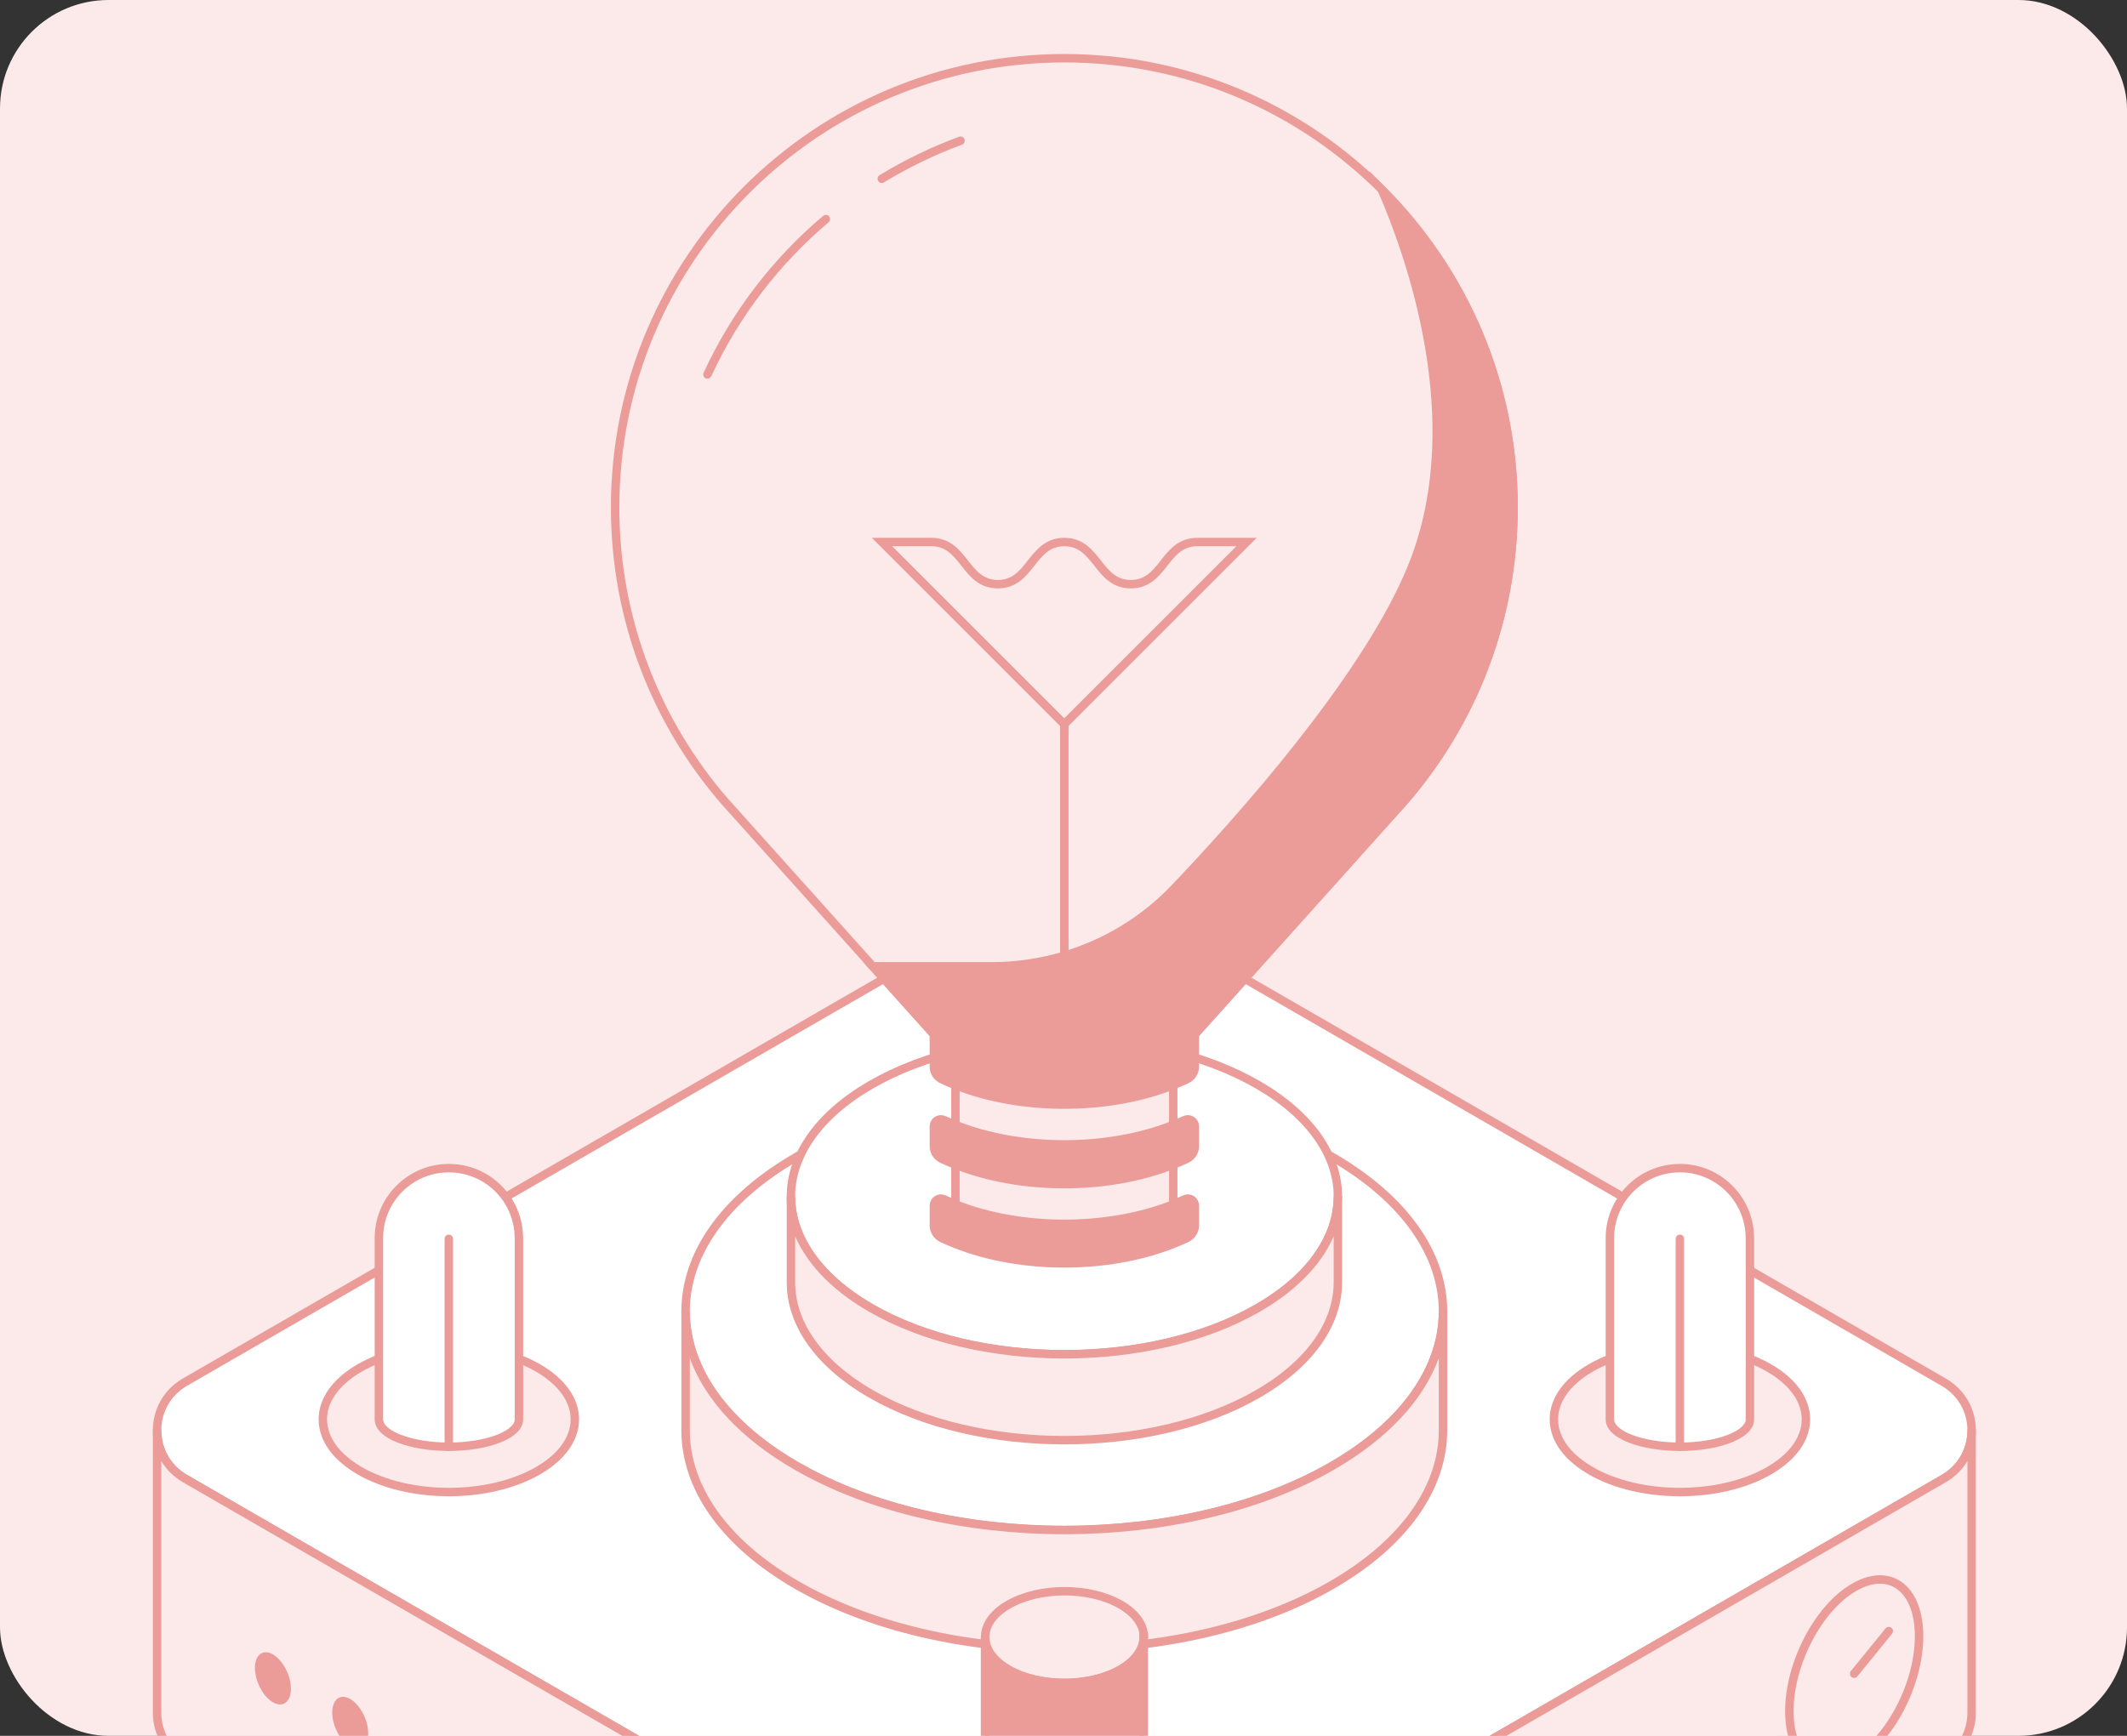 <svg width="196" height="160" viewBox="0 0 196 160" fill="none" xmlns="http://www.w3.org/2000/svg">
<rect x="0" y="0" width="196" height="160" fill="#333333" stroke="none"/>
<g clip-path="url(#clip0_6062_6978)">
<rect width="196" height="160" rx="10" fill="#FBEAE9"/>
<path d="M181.683 173.284C181.683 175.006 180.828 176.728 179.119 177.719L164.265 186.298L105.764 220.072C101.011 222.817 95.151 222.817 90.398 220.072L31.89 186.298L17.037 177.719C15.327 176.728 14.473 175.006 14.473 173.284C14.473 171.561 15.327 169.832 17.037 168.842L90.398 126.489C95.151 123.743 101.011 123.743 105.764 126.489L179.119 168.848C180.828 169.839 181.683 171.561 181.683 173.284Z" fill="#FBEAE9"/>
<path d="M181.683 131.843C181.683 133.565 180.828 135.288 179.119 136.279L164.265 144.858L105.764 178.631C101.011 181.377 95.151 181.377 90.398 178.631L31.89 144.858L17.037 136.279C15.327 135.288 14.473 133.565 14.473 131.843C14.473 130.121 15.327 128.392 17.037 127.401L90.398 85.048C95.151 82.303 101.011 82.303 105.764 85.048L179.119 127.408C180.828 128.398 181.683 130.121 181.683 131.843Z" fill="white" stroke="#EB9B98" stroke-width="0.777" stroke-linecap="round" stroke-linejoin="round"/>
<path d="M181.683 131.844V157.867C181.683 159.589 180.828 161.311 179.119 162.302L105.764 204.655C101.011 207.401 95.151 207.401 90.398 204.655L17.037 162.302C15.327 161.311 14.473 159.589 14.473 157.867V131.844C14.473 133.566 15.327 135.288 17.037 136.279L31.89 144.858L90.398 178.632C95.151 181.378 101.011 181.378 105.764 178.632L164.265 144.858L179.119 136.279C180.828 135.288 181.683 133.566 181.683 131.844Z" fill="#FBEAE9" stroke="#EB9B98" stroke-width="0.777" stroke-linecap="round" stroke-linejoin="round"/>
<path d="M166.414 130.827C166.414 131.312 166.324 131.798 166.142 132.271C165.683 133.481 164.64 134.627 163.015 135.566C158.482 138.182 151.127 138.182 146.588 135.566C144.963 134.627 143.914 133.475 143.46 132.271C143.279 131.798 143.188 131.312 143.188 130.827C143.188 129.111 144.322 127.395 146.588 126.087C151.12 123.471 158.476 123.471 163.015 126.087C165.281 127.395 166.414 129.111 166.414 130.827Z" fill="#FBEAE9" stroke="#EB9B98" stroke-width="0.777" stroke-miterlimit="10" stroke-linecap="round"/>
<path d="M161.247 114.121C161.247 110.56 158.359 107.672 154.798 107.672C151.236 107.672 148.349 110.56 148.349 114.121V130.833C148.349 131.014 148.4 131.196 148.498 131.377C148.75 131.83 149.333 132.264 150.239 132.614C152.758 133.598 156.844 133.598 159.363 132.614C160.269 132.257 160.845 131.83 161.104 131.377C161.208 131.196 161.253 131.014 161.253 130.833V114.121H161.247Z" fill="white" stroke="#EB9B98" stroke-width="0.777" stroke-linecap="round" stroke-linejoin="round"/>
<path d="M154.798 114.186V133.352" stroke="#EB9B98" stroke-width="0.777" stroke-linecap="round" stroke-linejoin="round"/>
<path d="M52.973 130.827C52.973 131.312 52.882 131.798 52.701 132.271C52.241 133.481 51.199 134.627 49.574 135.566C45.041 138.182 37.685 138.182 33.146 135.566C31.521 134.627 30.472 133.475 30.019 132.271C29.838 131.798 29.747 131.312 29.747 130.827C29.747 129.111 30.88 127.395 33.146 126.087C37.679 123.471 45.035 123.471 49.574 126.087C51.84 127.395 52.973 129.111 52.973 130.827Z" fill="#FBEAE9" stroke="#EB9B98" stroke-width="0.777" stroke-miterlimit="10" stroke-linecap="round"/>
<path d="M47.812 114.121C47.812 110.56 44.925 107.672 41.363 107.672C37.802 107.672 34.914 110.56 34.914 114.121V130.833C34.914 131.014 34.966 131.196 35.063 131.377C35.316 131.83 35.898 132.264 36.805 132.614C39.324 133.598 43.409 133.598 45.928 132.614C46.834 132.257 47.411 131.83 47.67 131.377C47.773 131.196 47.819 131.014 47.819 130.833V114.121H47.812Z" fill="white" stroke="#EB9B98" stroke-width="0.777" stroke-linecap="round" stroke-linejoin="round"/>
<path d="M41.356 114.186V133.352" stroke="#EB9B98" stroke-width="0.777" stroke-linecap="round" stroke-linejoin="round"/>
<path d="M132.971 120.875C132.971 122.332 132.699 123.789 132.155 125.22C130.769 128.852 127.642 132.303 122.747 135.126C109.123 142.993 87.024 142.993 73.401 135.126C68.512 132.303 65.372 128.852 63.993 125.22C63.449 123.795 63.177 122.332 63.177 120.875C63.177 115.721 66.583 110.567 73.401 106.63C87.024 98.763 109.123 98.763 122.747 106.63C129.558 110.567 132.971 115.721 132.971 120.875Z" fill="white" stroke="#EB9B98" stroke-width="0.777" stroke-miterlimit="10" stroke-linecap="round"/>
<path d="M132.971 120.875V131.844C132.971 136.998 129.558 142.152 122.747 146.089C109.123 153.956 87.024 153.956 73.401 146.089C66.583 142.152 63.177 136.998 63.177 131.844V120.875C63.177 122.332 63.449 123.789 63.993 125.22C65.372 128.852 68.506 132.303 73.401 135.126C87.024 142.994 109.123 142.994 122.747 135.126C127.635 132.303 130.769 128.852 132.155 125.22C132.699 123.795 132.971 122.332 132.971 120.875Z" fill="#FBEAE9" stroke="#EB9B98" stroke-width="0.777" stroke-miterlimit="10" stroke-linecap="round"/>
<path d="M123.284 110.275C123.284 111.324 123.09 112.38 122.695 113.409C121.698 116.031 119.432 118.524 115.903 120.564C106.061 126.249 90.106 126.249 80.264 120.564C76.729 118.524 74.463 116.031 73.472 113.409C73.077 112.38 72.883 111.324 72.883 110.275C72.883 106.552 75.343 102.829 80.264 99.986C90.106 94.301 106.061 94.301 115.903 99.986C120.824 102.829 123.284 106.552 123.284 110.275Z" fill="white" stroke="#EB9B98" stroke-width="0.777" stroke-miterlimit="10" stroke-linecap="round"/>
<path d="M123.284 110.275V118.194C123.284 121.917 120.824 125.641 115.903 128.483C106.061 134.168 90.106 134.168 80.264 128.483C75.337 125.641 72.883 121.917 72.883 118.194V110.275C72.883 111.324 73.077 112.38 73.472 113.409C74.469 116.032 76.735 118.525 80.264 120.564C90.106 126.249 106.061 126.249 115.903 120.564C119.438 118.525 121.698 116.032 122.695 113.409C123.09 112.38 123.284 111.324 123.284 110.275Z" fill="#FBEAE9" stroke="#EB9B98" stroke-width="0.777" stroke-miterlimit="10" stroke-linecap="round"/>
<path d="M139.472 46.768C139.472 57.115 135.671 66.588 129.397 73.84L115.476 89.354L109.933 95.532C109.35 95.836 108.748 96.114 108.113 96.354C102.085 98.743 94.069 98.743 88.041 96.354C87.406 96.114 86.804 95.836 86.222 95.532L80.679 89.354L80.42 89.07L66.758 73.84C60.477 66.588 56.683 57.115 56.683 46.768C56.683 23.905 75.214 5.367 98.077 5.367C109.506 5.367 119.846 9.997 127.338 17.482C134.836 24.98 139.472 35.327 139.472 46.768Z" fill="#FBEAE9" stroke="#EB9B98" stroke-width="0.777" stroke-linecap="round" stroke-linejoin="round"/>
<path d="M139.472 46.768C139.472 57.115 135.671 66.588 129.397 73.84L115.476 89.354L109.933 95.531C109.35 95.835 108.748 96.114 108.114 96.353C102.085 98.743 94.069 98.743 88.041 96.353C87.406 96.114 86.804 95.835 86.222 95.531L80.679 89.354L80.42 89.069H91.421C93.694 89.069 95.934 88.732 98.077 88.091C101.898 86.952 105.407 84.834 108.217 81.895C108.483 81.61 108.761 81.325 109.04 81.027C116.531 73.082 126.995 60.76 130.446 51.398C135.179 38.577 130.141 23.963 127.338 17.481C134.836 24.98 139.472 35.327 139.472 46.768Z" fill="#EB9B98" stroke="#EB9B98" stroke-width="0.777" stroke-miterlimit="10" stroke-linecap="round"/>
<path d="M85.826 49.961C88.889 49.961 88.889 53.846 91.952 53.846C95.014 53.846 95.014 49.961 98.077 49.961C101.14 49.961 101.14 53.846 104.202 53.846C107.265 53.846 107.265 49.961 110.328 49.961H114.867L98.07 66.757L81.274 49.961H85.813H85.826Z" stroke="#EB9B98" stroke-width="0.777" stroke-miterlimit="10"/>
<path d="M98.077 66.757V93.596" stroke="#EB9B98" stroke-width="0.777" stroke-linecap="round" stroke-linejoin="round"/>
<path d="M81.255 16.478C83.541 15.086 85.962 13.908 88.513 12.969" stroke="#EB9B98" stroke-width="0.777" stroke-miterlimit="10" stroke-linecap="round"/>
<path d="M65.19 34.517C67.748 28.974 71.491 24.092 76.101 20.194" stroke="#EB9B98" stroke-width="0.777" stroke-miterlimit="10" stroke-linecap="round"/>
<path d="M110.102 95.447V98.316C110.102 98.821 109.804 99.281 109.344 99.494C108.943 99.682 108.535 99.857 108.114 100.019C102.086 102.408 94.07 102.408 88.041 100.019C87.621 99.857 87.206 99.682 86.811 99.494C86.352 99.281 86.054 98.821 86.054 98.316V95.454C86.688 95.79 87.342 96.101 88.035 96.36C94.063 98.749 102.079 98.749 108.107 96.36C108.8 96.095 109.461 95.79 110.095 95.447H110.102Z" fill="#EB9B98" stroke="#EB9B98" stroke-width="0.777" stroke-miterlimit="10" stroke-linecap="round"/>
<path d="M110.102 103.82V105.646C110.102 106.151 109.804 106.611 109.344 106.824C108.943 107.012 108.535 107.187 108.114 107.355C102.086 109.744 94.07 109.744 88.041 107.355C87.621 107.193 87.213 107.012 86.811 106.824C86.352 106.611 86.054 106.151 86.054 105.646V103.82C86.054 103.347 86.539 103.036 86.967 103.231C87.316 103.392 87.672 103.541 88.041 103.684C94.07 106.073 102.086 106.073 108.114 103.684C108.477 103.541 108.839 103.386 109.189 103.231C109.616 103.036 110.102 103.347 110.102 103.82Z" fill="#EB9B98" stroke="#EB9B98" stroke-width="0.777" stroke-miterlimit="10" stroke-linecap="round"/>
<path d="M110.102 111.124V112.95C110.102 113.455 109.804 113.914 109.344 114.128C108.943 114.316 108.535 114.491 108.114 114.659C102.086 117.048 94.07 117.048 88.041 114.659C87.621 114.497 87.213 114.316 86.811 114.128C86.352 113.914 86.054 113.455 86.054 112.95V111.124C86.054 110.651 86.539 110.34 86.967 110.534C87.316 110.696 87.672 110.845 88.041 110.988C94.07 113.377 102.086 113.377 108.114 110.988C108.477 110.845 108.839 110.69 109.189 110.534C109.616 110.34 110.102 110.651 110.102 111.124Z" fill="#EB9B98" stroke="#EB9B98" stroke-width="0.777" stroke-miterlimit="10" stroke-linecap="round"/>
<path d="M108.114 107.354V111.013C102.085 113.402 94.069 113.402 88.041 111.013V107.354C94.069 109.744 102.085 109.744 108.114 107.354Z" fill="#FBEAE9" stroke="#EB9B98" stroke-width="0.777" stroke-linecap="round" stroke-linejoin="round"/>
<path d="M108.114 100.025V103.69C102.085 106.08 94.069 106.08 88.041 103.69V100.025C94.069 102.415 102.085 102.415 108.114 100.025Z" fill="#FBEAE9" stroke="#EB9B98" stroke-width="0.777" stroke-linecap="round" stroke-linejoin="round"/>
<path d="M105.394 150.893C105.394 151.198 105.336 151.502 105.226 151.806C104.935 152.57 104.281 153.289 103.258 153.885C100.402 155.536 95.772 155.536 92.917 153.885C91.894 153.295 91.234 152.57 90.949 151.806C90.832 151.508 90.78 151.204 90.78 150.893C90.78 149.812 91.493 148.731 92.924 147.908C95.779 146.257 100.409 146.257 103.264 147.908C104.695 148.731 105.407 149.812 105.407 150.893H105.394Z" fill="#FBEAE9" stroke="#EB9B98" stroke-width="0.777" stroke-linecap="round" stroke-linejoin="round"/>
<path d="M105.395 150.894V162.432C105.395 163.513 104.682 164.595 103.251 165.417C100.396 167.068 95.766 167.068 92.911 165.417C91.48 164.595 90.768 163.513 90.768 162.432V150.894C90.768 151.198 90.826 151.502 90.936 151.807C91.227 152.571 91.881 153.289 92.904 153.885C95.76 155.536 100.389 155.536 103.245 153.885C104.268 153.296 104.928 152.571 105.213 151.807C105.33 151.509 105.382 151.204 105.382 150.894H105.395Z" fill="#EB9B98" stroke="#EB9B98" stroke-width="0.777" stroke-miterlimit="10"/>
<path d="M176.84 150.822C176.84 146.419 174.165 144.399 170.863 146.302C167.561 148.206 164.887 153.321 164.887 157.724C164.887 162.127 167.561 164.147 170.863 162.244C174.165 160.34 176.84 155.225 176.84 150.822Z" fill="#FBEAE9" stroke="#EB9B98" stroke-width="0.777" stroke-linecap="round" stroke-linejoin="round"/>
<path d="M170.856 154.273L174.049 150.343" stroke="#EB9B98" stroke-width="0.777" stroke-linecap="round" stroke-linejoin="round"/>
<path d="M26.808 155.658C26.808 156.876 26.063 157.439 25.15 156.908C24.237 156.377 23.492 154.959 23.492 153.742C23.492 152.524 24.237 151.961 25.15 152.492C26.063 153.023 26.808 154.441 26.808 155.658Z" fill="#EB9B98"/>
<path d="M33.929 159.77C33.929 160.987 33.185 161.55 32.272 161.019C31.359 160.488 30.614 159.07 30.614 157.853C30.614 156.636 31.359 156.072 32.272 156.603C33.185 157.134 33.929 158.552 33.929 159.77Z" fill="#EB9B98"/>
</g>
<defs>
<clipPath id="clip0_6062_6978">
<rect width="196" height="160" rx="10" fill="white"/>
</clipPath>
</defs>
</svg>
